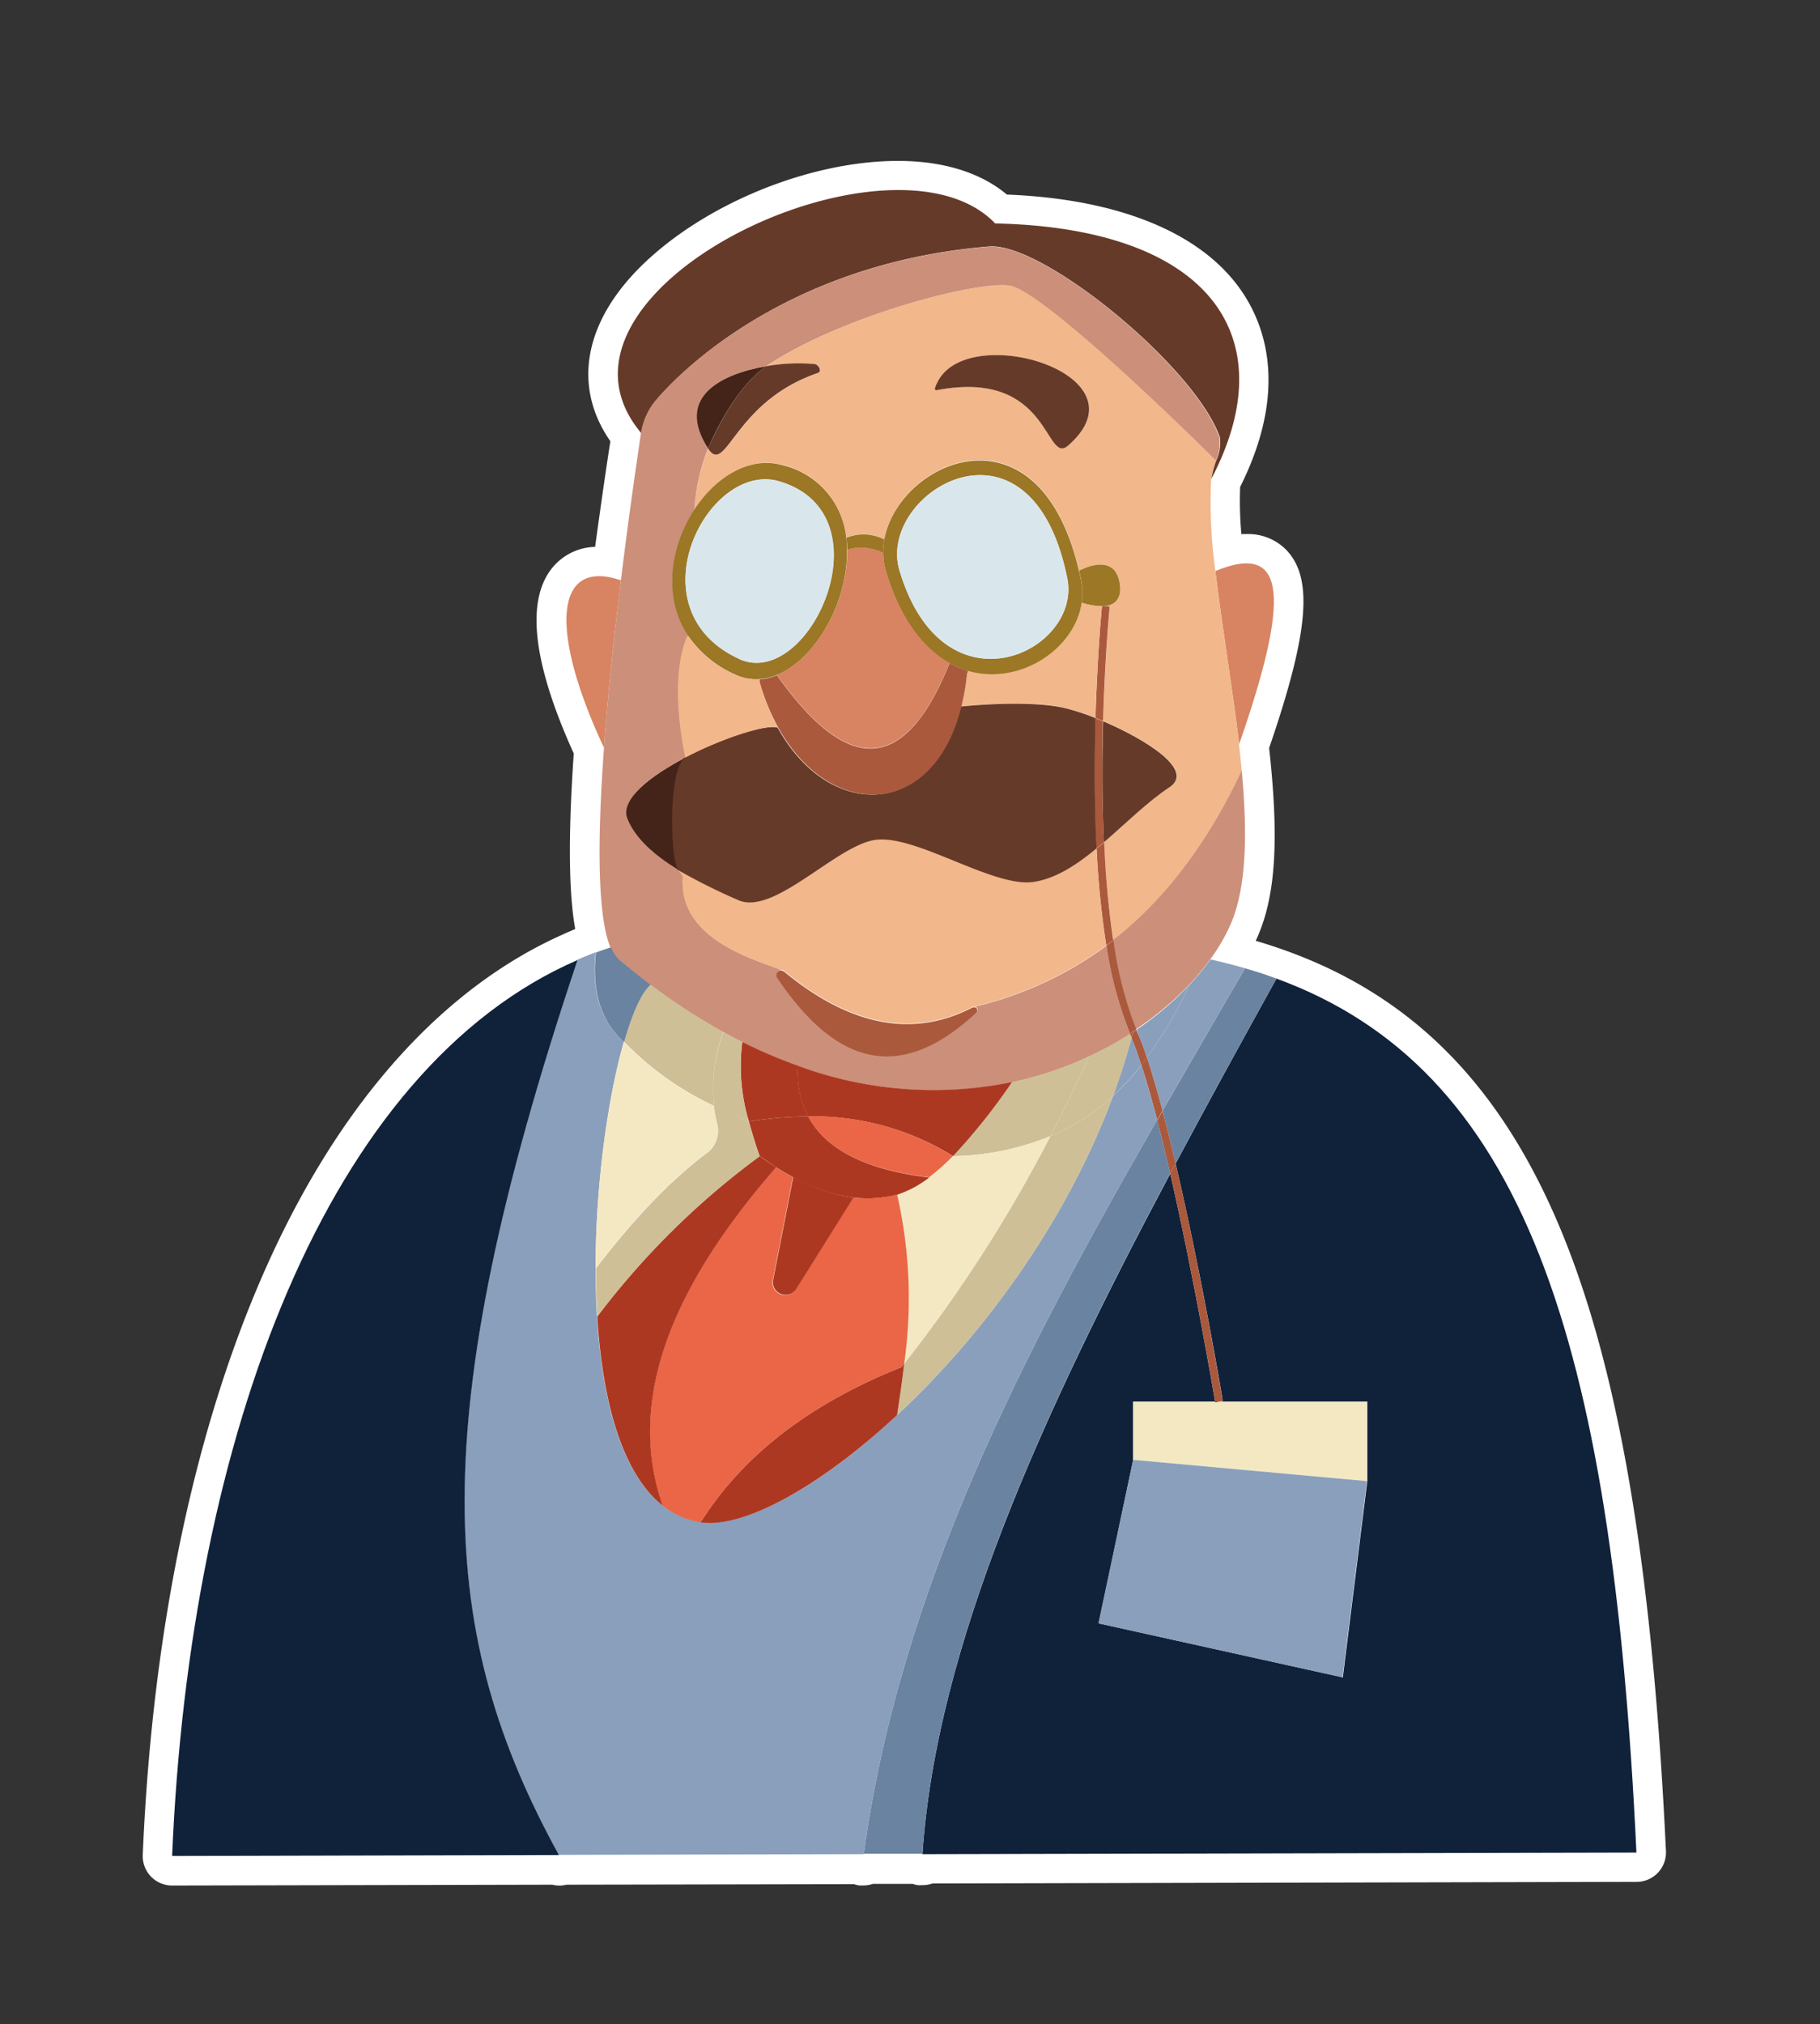 <svg xmlns="http://www.w3.org/2000/svg" viewBox="0 0 238.54 265.27"><rect x="0" y="0" width="238.54" height="265.27" fill="#333333" stroke="none"/><defs><style>.cls-1{fill:#fff;}.cls-2{fill:#10213a;}.cls-3{fill:#f4e8c3;}.cls-4{fill:#8a9fbc;}.cls-5{fill:#6a83a0;}.cls-6{fill:#d88361;}.cls-7{fill:#cc8f7a;}.cls-8{fill:#f2b78b;}.cls-9{fill:#aa593d;}.cls-10{fill:#663a28;}.cls-11{fill:#cebf97;}.cls-12{fill:#9b7726;}.cls-13{fill:#d9e7ed;}.cls-14{fill:#ad3821;}.cls-15{fill:#ea6647;}.cls-16{fill:#442318;}</style></defs><title>teddy</title><g id="Layer_1" data-name="Layer 1"><path class="cls-1" d="M129.85,90.19c-3.42,0-11.8-1.4-15.65-14.36-1.29-4.34.19-9.29,3.85-12.93a15,15,0,0,1,10.4-4.49,12.6,12.6,0,0,1,3.68.54c4,1.23,9.32,5,11.54,16.09,1.28,6.38-3.39,13-10.41,14.72A14.13,14.13,0,0,1,129.85,90.19Zm-1.41-24.08a7.26,7.26,0,0,0-5,2.26c-1.62,1.61-2.36,3.68-1.89,5.27,1.69,5.7,4.64,8.84,8.29,8.84a6.36,6.36,0,0,0,1.53-.19c3-.75,5.18-3.38,4.71-5.74-1.15-5.73-3.36-9.36-6.23-10.24A4.92,4.92,0,0,0,128.44,66.11Z"/><path class="cls-1" d="M131.07,62.4a10.68,10.68,0,0,0-10.49,3.06c-2.72,2.7-3.84,6.28-2.93,9.35,2.59,8.73,7.63,11.78,12.2,11.78a10.53,10.53,0,0,0,2.53-.31c5.18-1.28,8.65-6,7.75-10.52C138.26,66.43,134.17,63.34,131.07,62.4Zm1.19,23.39c-4.88,1.21-11.15-1.08-14.13-11.13-.86-2.89.22-6.28,2.81-8.85a10.18,10.18,0,0,1,10-2.94c3,.91,6.89,3.89,8.71,13C140.49,80.11,137.18,84.57,132.26,85.79Z"/><path class="cls-1" d="M99.17,90.7a9.29,9.29,0,0,1-3.93-.87C86,85.56,84.54,76.62,87.17,69.65,89.1,64.5,94,59,100.33,59a10.29,10.29,0,0,1,2.91.42,13,13,0,0,1,9.64,10.36,20.21,20.21,0,0,1-7,18.48A10.94,10.94,0,0,1,99.17,90.7Zm1.15-24c-2.09,0-4.76,2.56-5.95,5.7-.83,2.2-2.08,7.62,4.1,10.49a1.64,1.64,0,0,0,.71.17,3.49,3.49,0,0,0,2-.87,12.74,12.74,0,0,0,4.16-11,5.39,5.39,0,0,0-4.25-4.41A2.59,2.59,0,0,0,100.32,66.65Z"/><path class="cls-1" d="M96.75,86.57a5.71,5.71,0,0,0,2.41.54,7.36,7.36,0,0,0,4.5-1.73,16.61,16.61,0,0,0,5.67-15,9.44,9.44,0,0,0-7.12-7.58c-4.87-1.43-9.76,3-11.68,8.09S89.14,83,96.75,86.57ZM91,71.09c1.6-4.26,5.34-8,9.31-8a6.2,6.2,0,0,1,1.76.25,9,9,0,0,1,6.77,7.19c.93,4.9-1.53,11.39-5.48,14.48A6,6,0,0,1,97,86.11C89.67,82.73,89.1,76.14,91,71.09Z"/><path class="cls-1" d="M139.22,62.61a4.64,4.64,0,0,1-.64,0c-2.35-.34-3.51-2.16-4.44-3.62-1.37-2.15-2.79-4.38-7.28-4.38a18,18,0,0,0-3.34.34,4.22,4.22,0,0,1-.82.08,4,4,0,0,1-3.28-1.68c-1.56-2.18-.27-4.47.21-5.33,1.91-3.39,5.88-5.3,10.9-5.3a21.54,21.54,0,0,1,2.26.12c5.13.53,11.73,3.06,13.44,8.45.63,2,1,6-3.69,10A5,5,0,0,1,139.22,62.61Z"/><path class="cls-1" d="M132.43,46.37c-4.58-.48-8.18.77-9.62,3.33l0,0c-.38.67-.63,1.17-.42,1.47a.45.45,0,0,0,.5.15c9.57-1.81,12.54,2.85,14.32,5.64.7,1.1,1.2,1.89,1.9,2h.14a1.48,1.48,0,0,0,1-.43c3-2.6,3.07-4.83,2.62-6.24C141.71,48.86,136.65,46.81,132.43,46.37Zm7.43,11.82a.92.92,0,0,1-.7.31c-.47-.07-.95-.82-1.55-1.76-1.56-2.45-4-6.28-10.72-6.28a22.4,22.4,0,0,0-4.09.41,5.1,5.1,0,0,1,.42-.87l0,0c1.34-2.38,4.76-3.53,9.13-3.08,4.2.44,9,2.5,10,5.61C142.91,54.31,142.05,56.28,139.86,58.2Z"/><path class="cls-1" d="M120.59,247.07l-.23,0a3.89,3.89,0,0,1-.75-.18h-5.2a3.82,3.82,0,0,1-1.24.21H113l-.28,0h-.09a3.8,3.8,0,0,1-.7-.17L74.25,247a3.86,3.86,0,0,1-1.86,0l-49.82.11a3.85,3.85,0,0,1-3.86-4c1.26-30,7-57,16.72-78.23C45,144,58.27,129.31,73.92,122.4a3.72,3.72,0,0,1,.47-.21l1-.44c-.68-3.79-1.06-10.39-.19-23-5.48-12.1-6.35-20.37-2.58-24.61A7.48,7.48,0,0,1,78,71.67C78.79,65.89,79.5,61,80,57.83c-5.22-7.51-3.32-16.41,5.27-24.12,8.41-7.55,21.44-12.62,32.41-12.62,5.94,0,10.84,1.52,14.29,4.41,15.44.61,26.59,5.48,31.48,13.78,2.83,4.78,4.92,12.89-.91,24.54a48.93,48.93,0,0,0,.16,6.17l.71,0a7,7,0,0,1,4.93,1.84c3.84,3.61,3.31,10.74-2,26.2,1.27,11.52.89,18.77-1.26,24.12q-.23.58-.5,1.15c17.52,5.14,29.7,15.92,38.09,33.6,8.82,18.58,13.8,45.82,15.68,85.73a3.85,3.85,0,0,1-3.84,4l-92.3.21a3.83,3.83,0,0,1-1.29.22ZM69,134c-23.7,16.3-39.57,55.36-42.39,105.4l40.32-.09a91.15,91.15,0,0,1-9.85-41.15C56.89,181,60.7,160.43,69,134ZM76.42,136c-17.07,54.34-13.61,79.09-.87,103.22l34.35-.08c3.56-22.35,11.58-43,21.19-62.46a117,117,0,0,1-8.8,9.63C111.34,197,100.41,203.44,93,203.44a11.87,11.87,0,0,1-1.53-.1h-.06l-.25,0c-4.76-.74-11.19-4.2-14.58-16.38a67.78,67.78,0,0,1-2.14-13.77l0-.18v-.38c-.11-2-.17-4-.17-6.1a4,4,0,0,1,0-.55,127,127,0,0,1,3.3-28.24A14.23,14.23,0,0,1,76.42,136Zm75.43,29c-12.35,24-24.08,50.49-26.73,74.13l85.32-.19C207,174.68,195.21,144.39,169,133.06c-3.46,6.28-7.23,13.14-10.88,20,2.4,10.46,4.42,21.53,5.36,26.81h15.65a3.85,3.85,0,0,1,3.85,3.85v9.67l.13.28-.13.78v.73l-.12.2-3.11,25a3.85,3.85,0,0,1-3.82,3.37h-.39l-.44-.09-32-7.08a3.85,3.85,0,0,1-2.93-4.58l4.47-21v-7.23a3.85,3.85,0,0,1,3.85-3.85h6.15C154,176.27,153,170.87,151.85,165Zm20.81,50.14,2.19-17.58-23.27-2.12-3.05,14.35ZM90.26,195c5.67-7.8,13.93-14,24.63-18.62a58.48,58.48,0,0,0-.37-15.47l-.6,0-6.34,10.18a5.45,5.45,0,0,1-4.64,2.6,5.56,5.56,0,0,1-2-.38,5.44,5.44,0,0,1-3.39-6.18l.67-3.42C90,175.33,87.35,185.6,90.11,194.88Zm85-5.08v-2.35H160.08l-.48.08h-.34a3.81,3.81,0,0,1-.79-.08h-6.11v.27ZM82.22,173.72q.17,2.17.43,4.16a49.29,49.29,0,0,1,3.29-8.67Q84,171.42,82.22,173.72Zm39.76-15a59.38,59.38,0,0,1,.88,7.47q3.71-5.46,7.1-11.29-1.68.24-3.43.35a29.89,29.89,0,0,1-2.4,2A22.06,22.06,0,0,1,122,158.76Zm-37.9-15.07c-.69,3.53-1.23,7.42-1.59,11.39a63.3,63.3,0,0,1,7.78-7c0-.2-.09-.4-.14-.6A47.11,47.11,0,0,1,84.08,143.69ZM134.36,146l.54-.19.35-.69-.32.08ZM131,135a4.33,4.33,0,0,1-.44.47,32.74,32.74,0,0,1-4.21,3.36,42.45,42.45,0,0,0,17-5.12q-.54-1.65-1-3.51A52.16,52.16,0,0,1,131,135Zm-44.84.43a32.05,32.05,0,0,0,3.82,3q.12-.69.28-1.38-1.89-1.15-3.79-2.44Q86.34,135,86.18,135.46Zm13.18-2.16q1.25.62,2.5,1.17a45.62,45.62,0,0,1-3.21-4.24,4.61,4.61,0,0,1-.27-.46c-4.65-1.77-12.31-5.36-12.77-13.31A25.41,25.41,0,0,1,82.47,114c.17,6.64,1,8.48,1.24,8.87a82.44,82.44,0,0,0,12.55,8.77l.71.24.25.29,1.22.65.45.08Zm6.07-8.8c4.76,3.87,9.28,5.81,13.5,5.81a14.53,14.53,0,0,0,6.29-1.48l.27-.3.69-.17.39-.2h.38a43.62,43.62,0,0,0,13.89-6q-.27-2-.48-4.1a15.13,15.13,0,0,1-4.44,1.37,9.85,9.85,0,0,1-1.34.09c-3.35,0-7.22-1.57-11-3.1-2.77-1.13-6.22-2.53-8.07-2.53l-.29,0c-1.24.17-3.83,1.92-5.91,3.32-3.13,2.12-6.36,4.3-9.62,4.82.86.36,1.79.72,2.79,1.08l1,.35a4.48,4.48,0,0,1,.6.2h0a4.54,4.54,0,0,1,.44.22l.66.33Zm44.63.29q.38,2,.83,3.77,1-.89,1.92-1.81a3.76,3.76,0,0,1,.59-.62,27.19,27.19,0,0,0,1.88-2.27,3.83,3.83,0,0,1,.46-.66,19.9,19.9,0,0,0,2.16-3.93,18.49,18.49,0,0,0,1.06-4.2A56.16,56.16,0,0,1,150.06,124.79ZM148.61,112q.1,1.66.23,3.24a55.12,55.12,0,0,0,6.76-9.05l-.19.13a52.19,52.19,0,0,0-5.65,4.65Zm-56.46-.64c2,1.09,4.18,2.1,6.17,3,1.42,0,4.6-2.18,6.71-3.6a47,47,0,0,1,5.51-3.38A19.36,19.36,0,0,1,100,99.37a42.49,42.49,0,0,0-7.52,2.89,10.66,10.66,0,0,0-.24,1.22A33.4,33.4,0,0,0,92.14,111.41Zm27.73-4.58a62.44,62.44,0,0,1,6.63,2.42c2.92,1.19,6.22,2.53,8.06,2.53l.29,0a11.8,11.8,0,0,0,4.9-2.38c-.16-4-.2-8.18-.11-12.61l-.62-.18a24,24,0,0,0-5.89-.53c-1.56,0-3.07.07-4.26.15C127,101.42,123.87,105.09,119.88,106.83Zm28.43-4.77.89-.71q-.39-.28-.89-.6Q148.31,101.41,148.31,102.06Zm.18-10c8.76,4.24,9.31,7.59,9.5,8.75a5.49,5.49,0,0,1,.07,1c.25-.5.5-1,.75-1.51-.47-4.64-1.18-9.51-1.87-14.23-1.31-8.95-2.54-17.38-2-23.59a7.5,7.5,0,0,1,.17-1.06c-10.8-10.57-20.81-19.23-23.37-20.18h-.27C128,41.22,119,43.38,111,46.78a4.64,4.64,0,0,1,.32,1.28,4.22,4.22,0,0,1-2.84,4.45,17,17,0,0,0-6.84,4.35,11.52,11.52,0,0,1,2.11.41,14.83,14.83,0,0,1,9.91,8.45,17.4,17.4,0,0,1,14.78-9.28,14,14,0,0,1,4.1.61c3.79,1.16,8.68,4.4,11.62,13.09h.15a6.4,6.4,0,0,1,2.86.65,6.51,6.51,0,0,1,3.49,5.35,6.22,6.22,0,0,1-1.47,5.23C149,83.39,148.68,87.23,148.49,92.07ZM84.76,80.15c-.51,4.4-1,9-1.4,13.62-.16,1.86-.3,3.61-.41,5.25a30.18,30.18,0,0,1,2.6-1.75c-.54-3.49-1-9.07.39-13.74A16.59,16.59,0,0,1,84.76,80.15Zm22.65,9.23c3.77,4.43,6,4.83,6.68,4.83h.25c.64-.08,2.74-.75,5.32-6a23.14,23.14,0,0,1-6-8.65A22.78,22.78,0,0,1,107.41,89.38ZM92.72,90.82c0,.94.06,1.89.14,2.83,1.12-.45,2.26-.86,3.35-1.21a10.58,10.58,0,0,1-1.46-.55A22.07,22.07,0,0,1,92.72,90.82Zm47.2-1.92v-.18l-.19.14ZM100.45,64.5c-2.78,0-6.14,3.15-7.65,7.17-1,2.77-2.62,9.61,5.19,13.23a2.6,2.6,0,0,0,1.11.26,2.63,2.63,0,0,0,.45,0,3.73,3.73,0,0,1,1.54-.62,7.54,7.54,0,0,0,.74-.51c3.59-2.8,6-9.16,5.16-13.6-.56-2.93-2.35-4.81-5.49-5.73A3.79,3.79,0,0,0,100.45,64.5Zm27.93-.36A9.08,9.08,0,0,0,122.16,67c-2,2-3,4.69-2.36,6.76,2.05,6.92,5.69,10.74,10.24,10.74a8,8,0,0,0,1.92-.24c3.84-1,6.56-4.34,5.95-7.41-1.38-6.9-4.11-11.3-7.68-12.39A6.36,6.36,0,0,0,128.38,64.15ZM87.83,57.38C87.5,59.53,87,62.9,86.43,67c.25-.5.51-1,.8-1.48v-.11a28.59,28.59,0,0,1,1.32-6.4,12.13,12.13,0,0,1-.71-1.87Zm29.84-28.6a34,34,0,0,0-6.71.72c-7.57,1.53-15.45,5.34-20.57,9.93-3.4,3-5.25,5.91-5.57,8.62,4.68-4.75,17.07-15.28,37.75-18.74A20.81,20.81,0,0,0,117.67,28.78Zm27.23,6.44a76.9,76.9,0,0,1,13.51,12.6,12.33,12.33,0,0,0-1.6-4.63C154.72,39.65,150.59,36.94,144.9,35.22Z"/><path class="cls-1" d="M159.07,125.58a23.85,23.85,0,0,0,2.65-4.79c2.27-5.67,2-14.09.93-23.19,4.75-13.65,5.74-20.8,3.21-23.17-1.26-1.18-3.34-1.16-6.35.05A64.29,64.29,0,0,1,159,62.84c4.35-8.35,4.83-15.86,1.36-21.73C156,33.67,145.36,29.4,130.5,29c-8.57-8.79-31.06-3.25-42.85,7.34-7.61,6.83-9,14.29-3.89,20.48-.55,3.63-1.58,10.64-2.6,18.87-2.62-.83-4.58-.56-5.81.83-2.7,3-1.4,10.89,3.55,21.56-1,13.3-.68,22,.84,25.88-.55.18-1.09.39-1.63.6a.23.23,0,0,0-.18.07q-1.15.43-2.28.93a.22.22,0,0,0-.11.05C60.62,132.14,48,146.09,38.71,166.32c-9.49,20.76-15.16,47.35-16.4,76.89a.25.25,0,0,0,.25.26h0l50.55-.11a.25.25,0,0,0,.2.11.24.24,0,0,0,.12,0s0-.05.07-.08l39.46-.09a.24.24,0,0,0,.19.2h0a.25.25,0,0,0,.24-.2l7.23,0a.24.24,0,0,0,.22.22h0a.25.25,0,0,0,.24-.22l93.35-.21a.25.25,0,0,0,.25-.26C211.11,165.75,196,133.92,159.07,125.58Zm-10.35,66,30.16,2.74-3.14,25.2-31.48-7Zm30.19,2.24-30.14-2.74v-7.15h10.32a.24.24,0,0,0,.17.08h0l.48-.08H178.9Zm-19.16-10.39h-.28c-.37-2.19-2.83-16.53-5.83-29.59l.35-.66c3.08,13.29,5.63,28.12,6,30.21Zm-6.28-30.33c-.5-2.16-1-4.27-1.54-6.28l.35-.61c.52,2,1,4.09,1.54,6.23ZM73.4,242.85C58.65,215.95,54.71,189.26,75.88,126c.64-.28,1.29-.55,1.94-.8-.44,5,.82,8.86,3.75,11.44a119.47,119.47,0,0,0-3.69,29.48.23.23,0,0,0,0,.14c0,2.11.05,4.2.17,6.25a.21.21,0,0,0,0,.06,65,65,0,0,0,2,13.35c2.31,8.3,6.25,12.95,11.71,13.8h0a8.1,8.1,0,0,0,1.21.09c12.32,0,41.26-24.17,53-56a33.38,33.38,0,0,0,3.43-3.67c.63,2,1.26,4.22,1.89,6.62-17.22,30-33.53,61.22-38.4,96Zm21.09-107.5a22.56,22.56,0,0,0-1.18,9.15,38.82,38.82,0,0,1-11.21-8c1-3.54,2.14-6.08,3.22-7.11A81.68,81.68,0,0,0,94.48,135.35ZM97,136.69a25.34,25.34,0,0,0,.77,9.85c-1.4-.58-2.71-1.17-3.95-1.78a21.83,21.83,0,0,1,1.09-9.16C95.63,136,96.32,136.35,97,136.69Zm7.33,3.16a12.88,12.88,0,0,0,1.21,6.21,51.37,51.37,0,0,0-7.21.61,25.33,25.33,0,0,1-.85-9.75A64.14,64.14,0,0,0,104.34,139.86Zm18.11,3.27a48.8,48.8,0,0,0,9.63-1,75.92,75.92,0,0,1-7.24,9,34.79,34.79,0,0,0-18.72-5.12,12.15,12.15,0,0,1-1.28-6A53.35,53.35,0,0,0,122.45,143.13Zm5.37-10.85a.16.16,0,0,1,0,.22c-4.53,4.22-8.72,6-12.77,5.59-4.47-.51-8.71-3.83-13-10.16a.33.33,0,0,1,.05-.45.38.38,0,0,1,.22-.1l.29.11c8.71,7.19,17.1,8.78,24.95,4.74l.13,0A.18.18,0,0,1,127.82,132.28Zm-.2-.57-.12,0-.08,0h0l0,0c-7.67,4-15.9,2.38-24.46-4.7l-.06,0h0a.85.85,0,0,0-.37-.14l-1.15-.42c-4.24-1.52-12.12-4.36-11.59-11.5a.23.23,0,0,0,0-.06,1.11,1.11,0,0,0-.06-.2c2.24,1.27,4.69,2.4,7,3.47a3.9,3.9,0,0,0,1.64.34c2.63,0,5.87-2.19,9-4.31,2.76-1.86,5.37-3.62,7.45-3.91,2.58-.34,6.45,1.22,10.19,2.74s7.75,3.15,10.46,2.78,5.48-2.06,8.06-4.13a118,118,0,0,0,1.23,12.1A47.27,47.27,0,0,1,127.62,131.71ZM100.45,60.9a7.34,7.34,0,0,1,2.08.3c5.59,1.65,7.44,5.54,8,8.51,1.1,5.79-1.81,13.47-6.48,17.11a10.28,10.28,0,0,1-2.16,1.31.24.24,0,0,0-.32,0,.23.23,0,0,0-.09.21,6.28,6.28,0,0,1-5-.14c-8.62-4-9.3-11.79-7-17.76C91.33,65.37,95.75,60.9,100.45,60.9Zm15.06,11.18a6.33,6.33,0,0,0-4.25-.35c0-.38,0-.76-.09-1.13a5.7,5.7,0,0,1,4.46.23A9.82,9.82,0,0,0,115.51,72.08Zm-4.24.18a5.86,5.86,0,0,1,4.26.37,8.78,8.78,0,0,0,.33,2.25c1.9,6.41,4.94,10.18,8.26,12.09-2.74,6.76-5.89,10.4-9.37,10.81-3.63.43-7.86-2.69-12.55-9.23a10.55,10.55,0,0,0,2.16-1.32C108.57,83.95,111.32,77.78,111.28,72.27Zm33.88,7.46c-.11,1.24-.61,6.93-.83,14.42l-.48-.2c.22-7.43.7-13,.81-14.26h0Zm-.35,15.15c4.27,1.86,8.81,4.59,9.14,6.62a1.43,1.43,0,0,1-.8,1.46,55,55,0,0,0-6.13,5c-.7.63-1.41,1.27-2.13,1.89C144.66,104.62,144.68,99.43,144.8,94.87Zm-.39,15.4-.46.39q-.22-4.5-.22-9.53c0-2.33,0-4.57.1-6.67l.48.2C144.18,99.39,144.16,104.81,144.41,110.27Zm-42.16-15a28.41,28.41,0,0,1-2.45-6l0,0a7.64,7.64,0,0,0,2-.47c4.57,6.42,8.62,9.57,12.32,9.57a6.66,6.66,0,0,0,.75,0c3.72-.43,6.91-4.06,9.76-11.07a11.91,11.91,0,0,0,2.14.87.23.23,0,0,0-.23.21c-.94,9.07-5.26,15-11.28,15.55-4.29.39-9.46-2.23-13-8.56ZM127,88.33a.24.24,0,0,0-.1-.21,11.7,11.7,0,0,0,3.13.43,12.2,12.2,0,0,0,2.93-.36c4.73-1.17,8.22-4.82,9-8.88a8.56,8.56,0,0,0,2.22.38c-.13,1.41-.59,6.87-.82,14a31.47,31.47,0,0,0-3.25-1.11c-4.45-1.18-12.12-.5-13.78-.33A29.86,29.86,0,0,0,127,88.33Zm17.73-9.16-.27,0a.21.21,0,0,0-.17,0,8.21,8.21,0,0,1-2.27-.38,8.63,8.63,0,0,0-.09-2.82c-.07-.36-.15-.69-.23-1,.52-.27,2.33-1.12,3.59-.51a2.6,2.6,0,0,1,1.24,2.19,2.17,2.17,0,0,1-.57,2.08A2.31,2.31,0,0,1,144.72,79.17Zm-3.28-3.08c1,5-2.87,10.19-8.61,11.61s-13-1.26-16.48-13c-1-3.38.25-7.34,3.27-10.34a12.62,12.62,0,0,1,8.76-3.85,9.94,9.94,0,0,1,2.9.43C134.75,62,139.32,65.51,141.44,76.1ZM96.27,88.62a6.68,6.68,0,0,0,2.83.63h.25a.24.24,0,0,0,0,.14A29.38,29.38,0,0,0,101.55,95c-2-.1-7,1.58-11.54,3.87-.35-1.69-1.9-9.91.18-15.15A14.82,14.82,0,0,0,96.27,88.62Zm-7.92,24.73c-2.7-1.72-4.91-3.71-5.9-6.16-.42-1.06.12-2.32,1.62-3.77a23.91,23.91,0,0,1,4.81-3.37,10.16,10.16,0,0,0-.75,2.81A32.77,32.77,0,0,0,88.35,113.35Zm.28-10.42c.29-1.92.76-3.14,1.32-3.45l0,0c4.92-2.55,10.57-4.31,11.87-3.9,3.37,6.08,8.28,8.8,12.56,8.8.29,0,.57,0,.86,0,6-.52,9.39-5.73,10.92-11.52,1.15-.12,9.3-.89,13.78.29a31.56,31.56,0,0,1,3.36,1.14c-.15,5.06-.17,10.93.13,16.83-2.6,2.13-5.28,3.87-8.09,4.25-2.58.36-6.46-1.22-10.2-2.74s-7.74-3.15-10.44-2.78c-2.2.3-4.85,2.09-7.66,4-3.73,2.52-7.58,5.13-10.17,3.93a79.38,79.38,0,0,1-7.88-4C88.37,112.34,88.06,106.78,88.63,102.94ZM144,111.28l.45-.38a120.5,120.5,0,0,0,1.18,12.22l-.44.32A120.82,120.82,0,0,1,144,111.28Zm1.73,12.4a50.69,50.69,0,0,0,2.91,11.09l-.43.29A50.34,50.34,0,0,1,145.28,124ZM150,138.58l-.36.48q-.56-1.71-1.12-3.09c.06-.21.12-.42.18-.63l.08-.06C149.23,136.24,149.63,137.35,150,138.58Zm-.8-3.58c1-.67,1.95-1.36,2.86-2.1s2-1.69,2.89-2.58a56.84,56.84,0,0,1-4.6,7.77C150,136.94,149.63,135.9,149.25,135Zm1,4.17c.62,1.89,1.24,4,1.85,6.35l-.35.61c-.62-2.35-1.25-4.54-1.87-6.48Zm-.93.37a33.81,33.81,0,0,1-2.84,3.18q1-2.93,1.87-5.94C148.66,137.61,149,138.53,149.31,139.53ZM148,135.85l.06.16q-1,3.73-2.4,7.49a28.12,28.12,0,0,1-7.44,4.89q2.48-4.8,4.76-9.81A46.11,46.11,0,0,0,148,135.85Zm-60.9,61.31c-4.49-12.94.33-27.29,14.72-43.86q.95.59,1.87,1.1L101,167.79a1.86,1.86,0,0,0,1.17,2.14,2,2,0,0,0,.73.14,1.83,1.83,0,0,0,1.59-.9l7.45-12a16.28,16.28,0,0,0,1.68.09,15.83,15.83,0,0,0,3.73-.45,61.43,61.43,0,0,1,.89,21.74L118,179c-11.91,4.77-20.75,11.58-26.27,20.26A10.36,10.36,0,0,1,87.07,197.16Zm7.21-49.91a17.65,17.65,0,0,1-.36-1.89c1.26.61,2.58,1.21,4,1.79q.54,2,1.34,4.27a104.14,104.14,0,0,0-20.78,20.44c-.1-1.84-.14-3.7-.14-5.58,5.29-6.83,9.76-11.46,14.48-15A3.85,3.85,0,0,0,94.28,147.24Zm11.51-.67c2.34,4.22,7.47,6.85,15.34,7.86a12.93,12.93,0,0,1-3.61,1.86c-5.43,1.39-11.06-.17-17.73-4.94q-.79-2.19-1.32-4.18A50.59,50.59,0,0,1,105.78,146.57Zm16.15,7.9h0a28.85,28.85,0,0,0,3-2.7,36.43,36.43,0,0,0,12.14-2.37,188,188,0,0,1-18.26,28.43,61,61,0,0,0-1-21.11A14.34,14.34,0,0,0,121.93,154.47Zm-.23-.46c-7.8-.92-12.91-3.41-15.3-7.43a34.26,34.26,0,0,1,18.08,5A27.72,27.72,0,0,1,121.7,154Zm-10.26,3.11-7.33,11.78a1.41,1.41,0,0,1-2.57-1l2.59-13.25A22.29,22.29,0,0,0,111.44,157.12Zm-11.87-5.3c.6.43,1.19.83,1.78,1.21-14.2,16.36-19.11,30.61-15,43.52-2.48-2.25-4.41-5.83-5.78-10.74a64.84,64.84,0,0,1-2-13.2A103.53,103.53,0,0,1,99.58,151.82Zm18.6,27.61c-.25,2-.54,4-.83,5.9-9.78,9.08-19.44,14.51-25.07,14C97.75,190.79,106.46,184.11,118.18,179.43Zm.58-.65a188.3,188.3,0,0,0,19.07-29.67,28.43,28.43,0,0,0,7.42-4.59,112.2,112.2,0,0,1-24.16,37.17c-1,1.07-2.1,2.1-3.16,3.09C118.23,182.83,118.52,180.84,118.76,178.77Zm18.72-30.07a35.14,35.14,0,0,1-12,2.53,80.92,80.92,0,0,0,7.31-9.23c.51-.11,1-.21,1.51-.33a47.47,47.47,0,0,0,7.93-2.77Q140,143.91,137.48,148.7Zm-44.1-3.6a18.24,18.24,0,0,0,.41,2.27,3.35,3.35,0,0,1-1.26,3.51c-4.64,3.48-9,8-14.18,14.59A118.45,118.45,0,0,1,81.93,137,39.73,39.73,0,0,0,93.38,145.1Zm58.19,2.34c.52,2,1,4.16,1.54,6.33-16.42,30.9-30.54,61.68-32.43,89l-7.17,0C118.34,208.25,134.47,177.24,151.57,147.43Zm1.06-1.85q3.11-5.41,6.24-10.77l4.43-7.64q1.86.54,3.64,1.18c-4.28,7.77-8.59,15.59-12.77,23.41C153.66,149.64,153.15,147.56,152.63,145.59ZM162.8,127l-4.37,7.53q-3,5.15-6,10.33c-.61-2.27-1.23-4.38-1.84-6.23a60.32,60.32,0,0,0,5.52-9.51,33.26,33.26,0,0,0,2.61-3.14Q160.82,126.48,162.8,127Zm-1.55-6.44a24,24,0,0,1-2.73,4.92.24.24,0,0,0-.12.16h0a30.38,30.38,0,0,1-2.6,3.13.24.24,0,0,0-.13.11l0,0a40,40,0,0,1-6.61,5.5,51,51,0,0,1-2.89-11.15c6.58-5.18,12-12.3,16.42-21.45C163.21,109.26,163.13,115.92,161.25,120.61Zm4.27-45.81c2.27,2.13,1.31,9-3,21.66-.44-3.61-1-7.31-1.51-11s-1-7.16-1.44-10.47C162.44,73.81,164.4,73.74,165.52,74.79Zm-5,10.74c.76,5.19,1.52,10.44,2,15.4-4.38,9.33-9.82,16.56-16.42,21.82a121.88,121.88,0,0,1-1.15-12.26c.82-.7,1.63-1.43,2.43-2.15a54.53,54.53,0,0,1,6.07-5,1.91,1.91,0,0,0,1-2c-.39-2.36-5.34-5.2-9.62-7.06.25-8.47.84-14.68.86-14.83s0,0,0-.06a2.25,2.25,0,0,0,.61-.34,2.62,2.62,0,0,0,.75-2.53A3.06,3.06,0,0,0,145.51,74c-1.39-.69-3.23.1-3.92.45-2.29-9.63-6.74-12.93-10.16-14-4.06-1.24-8.71.13-12.16,3.55a12.58,12.58,0,0,0-3.53,6.3,6.26,6.26,0,0,0-4.63-.24c0-.16,0-.32-.07-.47-.59-3.11-2.52-7.18-8.36-8.9-4.26-1.25-8.52,1.31-11.36,5.17a23.77,23.77,0,0,1,1.54-6.62,1.3,1.3,0,0,0,.93.55h0c.76,0,1.45-.9,2.48-2.26a22.28,22.28,0,0,1,11-8.46.62.62,0,0,0,.42-.68,1.13,1.13,0,0,0-.89-1,22.8,22.8,0,0,0-5.28.13c9.81-6.19,26.35-10.43,30.73-9.92s25.23,21.06,26.89,22.7l-.09.26a10.27,10.27,0,0,0-.57,2.13C158,68.55,159.23,76.8,160.51,85.53ZM105,47.86a13.83,13.83,0,0,1,1.73.09.64.64,0,0,1,.46.52c0,.13,0,.15-.08.16a22.72,22.72,0,0,0-11.19,8.63c-.88,1.15-1.57,2.06-2.09,2.06h0c-.22,0-.47-.21-.73-.59.65-1.52,3.49-7.77,7.42-10.48A28.08,28.08,0,0,1,105,47.86ZM92.76,58.21c-1.37-2.31-1.55-4.3-.53-5.92,1.28-2,4.2-3.19,7.17-3.82C96,51.28,93.57,56.38,92.76,58.21ZM88,36.76c5.57-5,14.1-9.13,22.26-10.78,8.85-1.79,16.13-.52,20,3.5a.25.25,0,0,0,.17.08c14.73.32,25.21,4.52,29.52,11.81,3,5.08,2.95,11.46-.1,18.57a4.82,4.82,0,0,0,.31-2.74c-3.2-9.12-22.5-25.14-30.08-25.14l-.4,0c-27.07,2.22-41.21,17.18-43.77,20.16a9,9,0,0,0-2,4C81,52.6,78.19,45.55,88,36.76ZM75.73,76.89c1.1-1.24,2.91-1.46,5.37-.66-.67,5.42-1.32,11.35-1.83,17.19-.11,1.25-.21,2.46-.3,3.64C74.5,87.15,73.27,79.64,75.73,76.89Zm4,16.57c1.3-15,3.58-30.61,4.5-36.63a8.54,8.54,0,0,1,2-4.28c2.54-3,16.56-17.79,43.43-20,7-.58,26.84,15.88,30,24.79a4.64,4.64,0,0,1-.33,2.47c-2.7-2.67-22.54-22.14-27-22.67-2.47-.29-8.07.76-14.25,2.67a71.17,71.17,0,0,0-17.72,7.92c-3.41.58-7,1.86-8.52,4.26-1.18,1.87-.94,4.15.71,6.76a24,24,0,0,0-1.7,7.08c0,.32-.07.62-.11.92A18.2,18.2,0,0,0,89,70.23c-1.47,3.91-1.69,8.9.92,13,0,0-.05,0-.06.06-2.37,5.58-.59,14.39-.27,15.82a26.61,26.61,0,0,0-5.82,3.93c-1.66,1.6-2.25,3-1.74,4.31,1.1,2.73,3.61,4.89,6.64,6.74a1.13,1.13,0,0,0,.18.27,1.36,1.36,0,0,1,.41.59c-.53,7.5,7.57,10.41,11.92,12l.59.21a.83.83,0,0,0-.09,1.05c4.35,6.45,8.71,9.85,13.34,10.38a11,11,0,0,0,1.24.07c3.79,0,7.79-1.94,11.92-5.79a.65.65,0,0,0,.12-.81,47.69,47.69,0,0,0,16.55-7.71,50.26,50.26,0,0,0,3,11,48.53,48.53,0,0,1-13.57,5.86,50.44,50.44,0,0,1-29.42-1.69.25.25,0,0,0-.17-.08h0a64,64,0,0,1-7.18-3.09s0,0-.07,0h0q-1.19-.6-2.4-1.27s0,0,0,0h0a85.33,85.33,0,0,1-13.56-9.44C79.45,124,77.71,117.2,79.77,93.46ZM81,125.93c1.33,1.12,2.65,2.15,4,3.14-1.07,1.08-2.17,3.58-3.18,7-2.72-2.53-3.87-6.25-3.39-11.08.53-.2,1.06-.41,1.6-.58A4.23,4.23,0,0,0,81,125.93Zm-5.69.37c-21,62.91-17.11,89.68-2.43,116.56l-50,.11C25.36,183.71,45.28,139.78,75.26,126.29Zm45.91,116.45c1.89-27,15.83-57.56,32.1-88.23,2.9,12.75,5.28,26.54,5.68,28.92H148.52a.25.25,0,0,0-.25.25v7.61l-4.55,21.4a.25.25,0,0,0,.19.3l32,7.08H176a.25.25,0,0,0,.25-.22l3.2-25.73v0h0V183.68a.25.25,0,0,0-.25-.25H160.48c-.26-1.53-2.92-17.14-6.14-30.92,4.27-8,8.69-16,13.07-24,30.52,11.21,43.47,43.63,46.8,114Z"/><path class="cls-2" d="M214.48,242.79,120.9,243c1.83-27.26,15.62-57.49,32.48-89.18,3.11,13.59,5.67,28.63,5.88,29.87H148.52v7.63L144,212.75l32,7.08,3.21-25.72V183.69H159.77l.49-.08c0-.25-2.81-16.71-6.17-31.12,4.25-8,8.71-16.09,13.21-24.24C199.39,140,211.28,174.76,214.48,242.79Z"/><path class="cls-3" d="M179.16,183.69v10.42l-30.64-2.79v-7.63h10.74a.54.54,0,0,0,0,.08l.5-.08Z"/><polygon class="cls-4" points="179.16 194.11 175.95 219.83 143.96 212.75 148.52 191.32 179.16 194.11"/><path class="cls-5" d="M163.18,126.9c1.41.4,2.78.85,4.12,1.35-4.5,8.15-9,16.24-13.21,24.24-.56-2.4-1.14-4.74-1.72-6.94C155.95,139.33,159.58,133.12,163.18,126.9Z"/><path class="cls-6" d="M159.3,74.84c9.62-4,9.63,3.95,3.11,22.69h0C161.51,89.89,160.12,81.86,159.3,74.84Z"/><path class="cls-7" d="M162.75,101c.71,7.72.69,14.79-1.27,19.68a23.37,23.37,0,0,1-2.83,5,32.27,32.27,0,0,1-2.74,3.32,40.52,40.52,0,0,1-7,5.87,50,50,0,0,1-3.05-11.71c6.53-5.12,12.21-12.35,16.83-22.19Z"/><path class="cls-8" d="M162.75,101h0c-4.62,9.84-10.3,17.07-16.83,22.19a121.6,121.6,0,0,1-1.22-12.83c2.88-2.48,5.71-5.31,8.6-7.22,3.39-2.24-3.14-6.27-8.7-8.65.23-8.57.83-14.86.85-15l-.66-.06c1.2-.13,2.27-.78,2-2.81-.58-4.57-5.35-1.79-5.35-1.79-5.24-22.73-23.62-14.5-25.52-4.21h-.16a5.92,5.92,0,0,0-4.71-.22l-.13,0a10.89,10.89,0,0,0-8.3-9.46C98.26,59.69,93.77,62.5,91,66.84a26.12,26.12,0,0,1,1.84-8.07c2.36,3.68,3.33-6.12,14.39-9.89.54-.19.14-1.09-.42-1.17a23.84,23.84,0,0,0-6.34.3c9.55-6.46,27.05-11.15,31.85-10.59S159.43,60.3,159.43,60.3a13.65,13.65,0,0,0-.69,2.48,65.28,65.28,0,0,0,.56,12.06c.82,7,2.21,15,3.09,22.69C162.52,98.71,162.65,99.88,162.75,101ZM140,58.39c10.59-9.23-12.64-16.27-17-8.56-.3.53-.82,1.41-.22,1.3C137.75,48.29,136.95,61.08,140,58.39Z"/><path class="cls-4" d="M158.65,125.74c1.55.34,3.06.73,4.53,1.16-3.6,6.22-7.23,12.43-10.81,18.65-.68-2.55-1.36-4.9-2.05-6.94a59.48,59.48,0,0,0,5.59-9.55A32.27,32.27,0,0,0,158.65,125.74Z"/><path class="cls-9" d="M160.26,183.61l-.49.08h-.51c-.21-1.24-2.77-16.28-5.88-29.87.22-.44.46-.89.71-1.33C157.45,166.9,160.22,183.36,160.26,183.61Z"/><path class="cls-10" d="M159.43,60.3a5.54,5.54,0,0,0,.45-3c-3.24-9.24-23.16-25.53-30.22-25-24.52,2-38.82,14.5-43.6,20.07a8.74,8.74,0,0,0-2,4.41c-15.67-18.63,32.86-41.62,46.37-27.5,28,.61,38.14,14.74,28.34,33.47A13.65,13.65,0,0,1,159.43,60.3Z"/><path class="cls-7" d="M79.16,98.06c.53-7.33,1.37-15.11,2.22-22C82.43,67.46,83.5,60.22,84,56.81a8.74,8.74,0,0,1,2-4.41c4.78-5.57,19.08-18.06,43.6-20.07,7.06-.58,27,15.71,30.22,25a5.54,5.54,0,0,1-.45,3S136.95,38,132.28,37.42,110,41.55,100.43,48h0c-5.75,1-12,3.94-7.62,10.76A26.12,26.12,0,0,0,91,66.84h0c-3.1,4.77-4.15,11.4-.76,16.49l-.14.09c-2.53,6-.22,15.85-.22,15.85-4.66,2.42-8.62,5.51-7.61,8,1.07,2.69,3.55,4.81,6.59,6.66a.9.9,0,0,0,.17.26,1.59,1.59,0,0,1,.48.75c-.6,8,9,10.69,12.92,12.18a.61.61,0,0,0-.55.94c7.17,10.63,15.48,14.53,26.12,4.61a.42.42,0,0,0-.28-.73,47.39,47.39,0,0,0,17.31-8,50.08,50.08,0,0,0,3.07,11.5l0,.08a44.37,44.37,0,0,1-5.33,2.93,46.73,46.73,0,0,1-10.11,3.39,51.16,51.16,0,0,1-28.06-2.14,63.48,63.48,0,0,1-7.3-3.12c-.83-.41-1.67-.85-2.5-1.31h0a81.33,81.33,0,0,1-9.51-6.17q-2.07-1.56-4.16-3.32A4.21,4.21,0,0,1,80,124.15C78.24,119.9,78.32,109.53,79.16,98.06Z"/><path d="M159.77,183.69l-.5.08a.54.54,0,0,1,0-.08Z"/><path class="cls-9" d="M154.09,152.49c-.25.44-.49.89-.71,1.33-.57-2.43-1.14-4.81-1.72-7l.71-1.22C152.95,147.75,153.53,150.09,154.09,152.49Z"/><path class="cls-10" d="M144.58,94.52c5.56,2.38,12.09,6.41,8.7,8.65-2.89,1.91-5.72,4.74-8.6,7.22C144.42,104.84,144.44,99.33,144.58,94.52Z"/><path class="cls-9" d="M152.37,145.55l-.71,1.22c-.69-2.63-1.38-5.07-2.07-7.19.25-.32.49-.64.73-1C151,140.65,151.69,143,152.37,145.55Z"/><path class="cls-5" d="M151.66,146.77c.58,2.24,1.15,4.62,1.72,7-16.86,31.69-30.65,61.92-32.48,89.18l-7.69,0C118,208.08,134.19,177.19,151.66,146.77Z"/><path class="cls-4" d="M155.91,129.06a59.48,59.48,0,0,1-5.59,9.55c-.45-1.36-.9-2.57-1.34-3.6l0-.08A40.52,40.52,0,0,0,155.91,129.06Z"/><path class="cls-4" d="M117.58,185.46c10.91-10.14,22.07-25,28.31-41.86a33.59,33.59,0,0,0,3.7-4c.69,2.12,1.38,4.56,2.07,7.19C134.19,177.19,118,208.08,113.21,243l-40,.09c-15.72-28.61-18-56.18,2.44-117.29.79-.36,1.6-.68,2.41-1-.56,5.32.77,9.15,3.71,11.71-2.09,7.29-3.7,18.61-3.71,29.66,0,2.13.05,4.25.18,6.33.65,10.79,3.13,20.49,8.57,24.77a10.52,10.52,0,0,0,5,2.2C97.35,200.37,107.36,195,117.58,185.46Z"/><path class="cls-9" d="M150.32,138.61c-.24.33-.48.65-.73,1-.43-1.33-.86-2.53-1.28-3.58l.21-.79.43-.28,0,.08C149.42,136,149.87,137.25,150.32,138.61Z"/><path class="cls-9" d="M148.95,134.93l-.43.28-.43.28,0-.08a50.08,50.08,0,0,1-3.07-11.5c.31-.22.61-.45.91-.69A50,50,0,0,0,148.95,134.93Z"/><path class="cls-4" d="M148.31,136c.42,1.05.85,2.25,1.28,3.58a33.59,33.59,0,0,1-3.7,4Q147.27,139.86,148.31,136Z"/><path class="cls-9" d="M148.52,135.21l-.21.79-.22-.51Z"/><path class="cls-11" d="M148.09,135.49l.22.51q-1,3.87-2.42,7.6a28.27,28.27,0,0,1-8.22,5.3q2.68-5.13,5.09-10.48A44.37,44.37,0,0,0,148.09,135.49Z"/><path class="cls-12" d="M146.78,76.63c.26,2-.81,2.68-2,2.81l-.34,0v0a8.12,8.12,0,0,1-2.57-.42l-.1,0a8.63,8.63,0,0,0-.07-3c-.08-.42-.17-.82-.26-1.22C141.43,74.84,146.2,72.06,146.78,76.63Z"/><path class="cls-11" d="M137.67,148.9a28.27,28.27,0,0,0,8.22-5.3c-6.24,16.9-17.4,31.72-28.31,41.86.34-2.24.67-4.48.93-6.75A186.58,186.58,0,0,0,137.67,148.9Z"/><path class="cls-9" d="M144.77,79.44l.66.06c0,.16-.62,6.45-.85,15-.34-.15-.67-.29-1-.41.24-8.11.79-14.1.85-14.66A1.93,1.93,0,0,0,144.77,79.44Z"/><path class="cls-9" d="M145.9,123.22c-.3.24-.6.47-.91.69a121.45,121.45,0,0,1-1.27-12.72l1-.8A121.6,121.6,0,0,0,145.9,123.22Z"/><path d="M144.43,79.41l.34,0a1.93,1.93,0,0,1-.34,0Z"/><path class="cls-9" d="M144.68,110.39l-1,.8c-.3-6-.28-12-.14-17.08.33.12.66.26,1,.41C144.44,99.33,144.42,104.84,144.68,110.39Z"/><path class="cls-8" d="M141.86,79a8.12,8.12,0,0,0,2.57.42c-.06.56-.61,6.55-.85,14.66A30.64,30.64,0,0,0,140,92.88c-4.91-1.3-14-.29-14-.29h0a30.43,30.43,0,0,0,.74-4.28l.13-.44c6.8,2,14-2.85,14.89-8.86Z"/><path class="cls-8" d="M143.72,111.19A121.45,121.45,0,0,0,145,123.91a47.39,47.39,0,0,1-17.31,8,.39.39,0,0,0-.2.05c-8,4.14-16.26,2.28-24.74-4.73a.54.54,0,0,0-.34-.13,0,0,0,0,1,0,0c-4-1.49-13.52-4.13-12.92-12.18a1.59,1.59,0,0,0-.48-.75.9.9,0,0,1-.17-.26,78.87,78.87,0,0,0,8,4c4.68,2.15,12.86-7.2,18-7.89,5.3-.72,15.35,6.24,20.65,5.52C138.31,115.19,141,113.4,143.72,111.19Z"/><path class="cls-10" d="M143.58,94.11c-.14,5.12-.16,11.09.14,17.08-2.67,2.21-5.41,4-8.32,4.4-5.3.72-15.35-6.24-20.65-5.52-5.11.69-13.29,10-18,7.89a78.87,78.87,0,0,1-8-4c-1-2.15-1.19-13.47,1-14.67,5-2.63,10.91-4.46,12.18-3.92,6.75,12.22,20.31,12,24-2.77h0s9.1-1,14,.29A30.64,30.64,0,0,1,143.58,94.11Z"/><path class="cls-12" d="M141.69,76.06a8.63,8.63,0,0,1,.07,3c-.92,6-8.09,10.82-14.89,8.86a11.16,11.16,0,0,1-2.42-1c-3.36-1.86-6.43-5.63-8.34-12.05a8.72,8.72,0,0,1-.36-2.36,9.43,9.43,0,0,1,.16-1.83c1.9-10.29,20.28-18.52,25.52,4.21C141.52,75.24,141.61,75.64,141.69,76.06Zm-23.8-1.31c5.77,19.42,23.91,10.66,22,1.06C135.16,52.23,114.86,64.52,117.89,74.75Z"/><path class="cls-10" d="M123,49.83c4.35-7.71,27.58-.67,17,8.56-3.07,2.69-2.27-10.1-17.21-7.26C122.21,51.24,122.73,50.36,123,49.83Z"/><path class="cls-13" d="M139.88,75.81c1.92,9.6-16.22,18.36-22-1.06C114.86,64.52,135.16,52.23,139.88,75.81Z"/><path class="cls-11" d="M142.76,138.42q-2.41,5.35-5.09,10.48a35.38,35.38,0,0,1-12.76,2.62,80,80,0,0,0,7.74-9.71A46.73,46.73,0,0,0,142.76,138.42Z"/><path class="cls-3" d="M137.67,148.9a186.58,186.58,0,0,1-19.16,29.81,60.83,60.83,0,0,0-.93-22.16,13.89,13.89,0,0,0,4.21-2.26,29.85,29.85,0,0,0,3.12-2.77A35.38,35.38,0,0,0,137.67,148.9Z"/><path class="cls-9" d="M127.68,132a.42.42,0,0,1,.28.73c-10.64,9.92-19,6-26.12-4.61a.61.61,0,0,1,.55-.94,0,0,0,0,0,0,0l.34.13c8.48,7,16.73,8.87,24.74,4.73Z"/><path class="cls-9" d="M102,95.36a28,28,0,0,1-2.45-6l0-.32a7.11,7.11,0,0,0,2.28-.55c8.68,12.27,16.41,13.91,22.62-1.58a11.16,11.16,0,0,0,2.42,1l-.13.44a30.43,30.43,0,0,1-.74,4.28C122.33,107.37,108.77,107.58,102,95.36Z"/><path class="cls-14" d="M132.65,141.81a80,80,0,0,1-7.74,9.71h0a34.61,34.61,0,0,0-19-5.2,12.52,12.52,0,0,1-1.34-6.65A51.16,51.16,0,0,0,132.65,141.81Z"/><path class="cls-15" d="M124.89,151.52h0a29.85,29.85,0,0,1-3.12,2.77h0c-8.25-1-13.54-3.6-15.85-8A34.61,34.61,0,0,1,124.89,151.52Z"/><path class="cls-14" d="M111.86,156.95a22.12,22.12,0,0,1-7.92-2.67c-.74-.4-1.48-.83-2.21-1.3s-1.44-1-2.16-1.46c-.56-1.54-1-3.06-1.42-4.54a51.93,51.93,0,0,1,7.78-.66c2.31,4.36,7.6,7,15.85,8h0a13.89,13.89,0,0,1-4.21,2.26A15.68,15.68,0,0,1,111.86,156.95Z"/><path class="cls-15" d="M117.58,156.55a60.83,60.83,0,0,1,.93,22.16l-.37.47C105.76,184.12,97.2,191,91.83,199.51a10.52,10.52,0,0,1-5-2.2c-4.9-14,1.45-28.92,14.88-44.33.73.47,1.47.9,2.21,1.3l-2.65,13.57a1.66,1.66,0,0,0,3,1.19l7.54-12.09A15.68,15.68,0,0,0,117.58,156.55Z"/><path class="cls-14" d="M118.14,179.18l.37-.47c-.26,2.27-.59,4.51-.93,6.75-10.22,9.51-20.23,14.91-25.75,14.05C97.2,191,105.76,184.12,118.14,179.18Z"/><path class="cls-6" d="M116.11,74.82c1.91,6.42,5,10.19,8.34,12.05-6.21,15.49-13.94,13.85-22.62,1.58,5.08-2.08,9.33-9.59,9.2-16.35h0c1.31-.66,3.35-.28,4.71.36A8.72,8.72,0,0,0,116.11,74.82Z"/><path class="cls-12" d="M115.75,70.63h.16a9.43,9.43,0,0,0-.16,1.83c-1.36-.64-3.4-1-4.71-.36h0a11.62,11.62,0,0,0-.12-1.67l.13,0A5.92,5.92,0,0,1,115.75,70.63Z"/><path class="cls-14" d="M111.86,156.95,104.32,169a1.66,1.66,0,0,1-3-1.19l2.65-13.57A22.12,22.12,0,0,0,111.86,156.95Z"/><path class="cls-12" d="M101.83,88.45a7.11,7.11,0,0,1-2.28.55,6.27,6.27,0,0,1-3.17-.59,14.57,14.57,0,0,1-6.18-5.07c-3.39-5.09-2.34-11.72.76-16.49h0c2.81-4.34,7.3-7.15,11.65-5.87a10.89,10.89,0,0,1,8.3,9.46A11.62,11.62,0,0,1,111,72.1C111.16,78.86,106.91,86.37,101.83,88.45Zm-5-2.1c9.21,4.26,19.8-19,5.29-23.27C92.8,60.33,82.72,79.8,96.86,86.35Z"/><path class="cls-10" d="M106.77,47.71c.56.08,1,1,.42,1.17-11.06,3.77-12,13.57-14.39,9.89C94,56,96.82,50.45,100.42,48h0A23.84,23.84,0,0,1,106.77,47.71Z"/><path class="cls-14" d="M104.59,139.67a12.52,12.52,0,0,0,1.34,6.65,51.93,51.93,0,0,0-7.78.66,25.25,25.25,0,0,1-.86-10.43A63.48,63.48,0,0,0,104.59,139.67Z"/><path class="cls-13" d="M102.15,63.08c14.51,4.27,3.92,27.53-5.29,23.27C82.72,79.8,92.8,60.33,102.15,63.08Z"/><path class="cls-8" d="M102,95.36c-1.27-.54-7.14,1.29-12.18,3.92,0,0-2.31-9.9.22-15.85l.14-.09a14.57,14.57,0,0,0,6.18,5.07,6.27,6.27,0,0,0,3.17.59l0,.32A28,28,0,0,0,102,95.36Z"/><path class="cls-14" d="M99.57,151.52c.72.51,1.44,1,2.16,1.46-13.43,15.41-19.78,30.29-14.88,44.33-5.44-4.28-7.92-14-8.57-24.77h0A103.22,103.22,0,0,1,99.57,151.52Z"/><path class="cls-11" d="M98.15,147c.38,1.48.86,3,1.42,4.54a103.22,103.22,0,0,0-21.28,21h0c-.13-2.08-.18-4.2-.18-6.33,4.44-5.75,9.15-11.05,14.58-15.13A3.6,3.6,0,0,0,94,147.31a19.2,19.2,0,0,1-.44-2.36Q95.82,146,98.15,147Z"/><path class="cls-11" d="M97.29,136.55A25.25,25.25,0,0,0,98.15,147q-2.33-.95-4.55-2a22,22,0,0,1,1.19-9.71C95.62,135.7,96.46,136.14,97.29,136.55Z"/><path class="cls-16" d="M100.42,48c-3.6,2.44-6.45,8-7.62,10.76C88.41,51.95,94.67,49,100.42,48Z"/><path class="cls-11" d="M94.79,135.23h0a22,22,0,0,0-1.19,9.71,39.81,39.81,0,0,1-11.79-8.4c1.08-3.8,2.29-6.5,3.47-7.49A81.33,81.33,0,0,0,94.79,135.23Z"/><path class="cls-3" d="M94,147.31a3.6,3.6,0,0,1-1.36,3.77c-5.43,4.08-10.14,9.38-14.58,15.13,0-11.05,1.62-22.37,3.71-29.66a39.81,39.81,0,0,0,11.79,8.4A19.2,19.2,0,0,0,94,147.31Z"/><path class="cls-16" d="M88.82,113.95c-3-1.85-5.52-4-6.59-6.66-1-2.5,3-5.59,7.61-8C87.63,100.48,87.78,111.8,88.82,113.95Z"/><path class="cls-5" d="M81.12,125.74q2.09,1.75,4.16,3.32c-1.18,1-2.39,3.69-3.47,7.49-2.94-2.56-4.27-6.39-3.71-11.71.64-.25,1.29-.47,2-.69A4.21,4.21,0,0,0,81.12,125.74Z"/><path class="cls-6" d="M81.21,76l.17,0c-.85,6.92-1.69,14.7-2.22,22C71.89,82.44,72.76,73.23,81.21,76Z"/><path class="cls-2" d="M73.25,243.11l-50.69.12C24.88,188,43,140,75.69,125.82,55.21,186.93,57.53,214.5,73.25,243.11Z"/></g></svg>